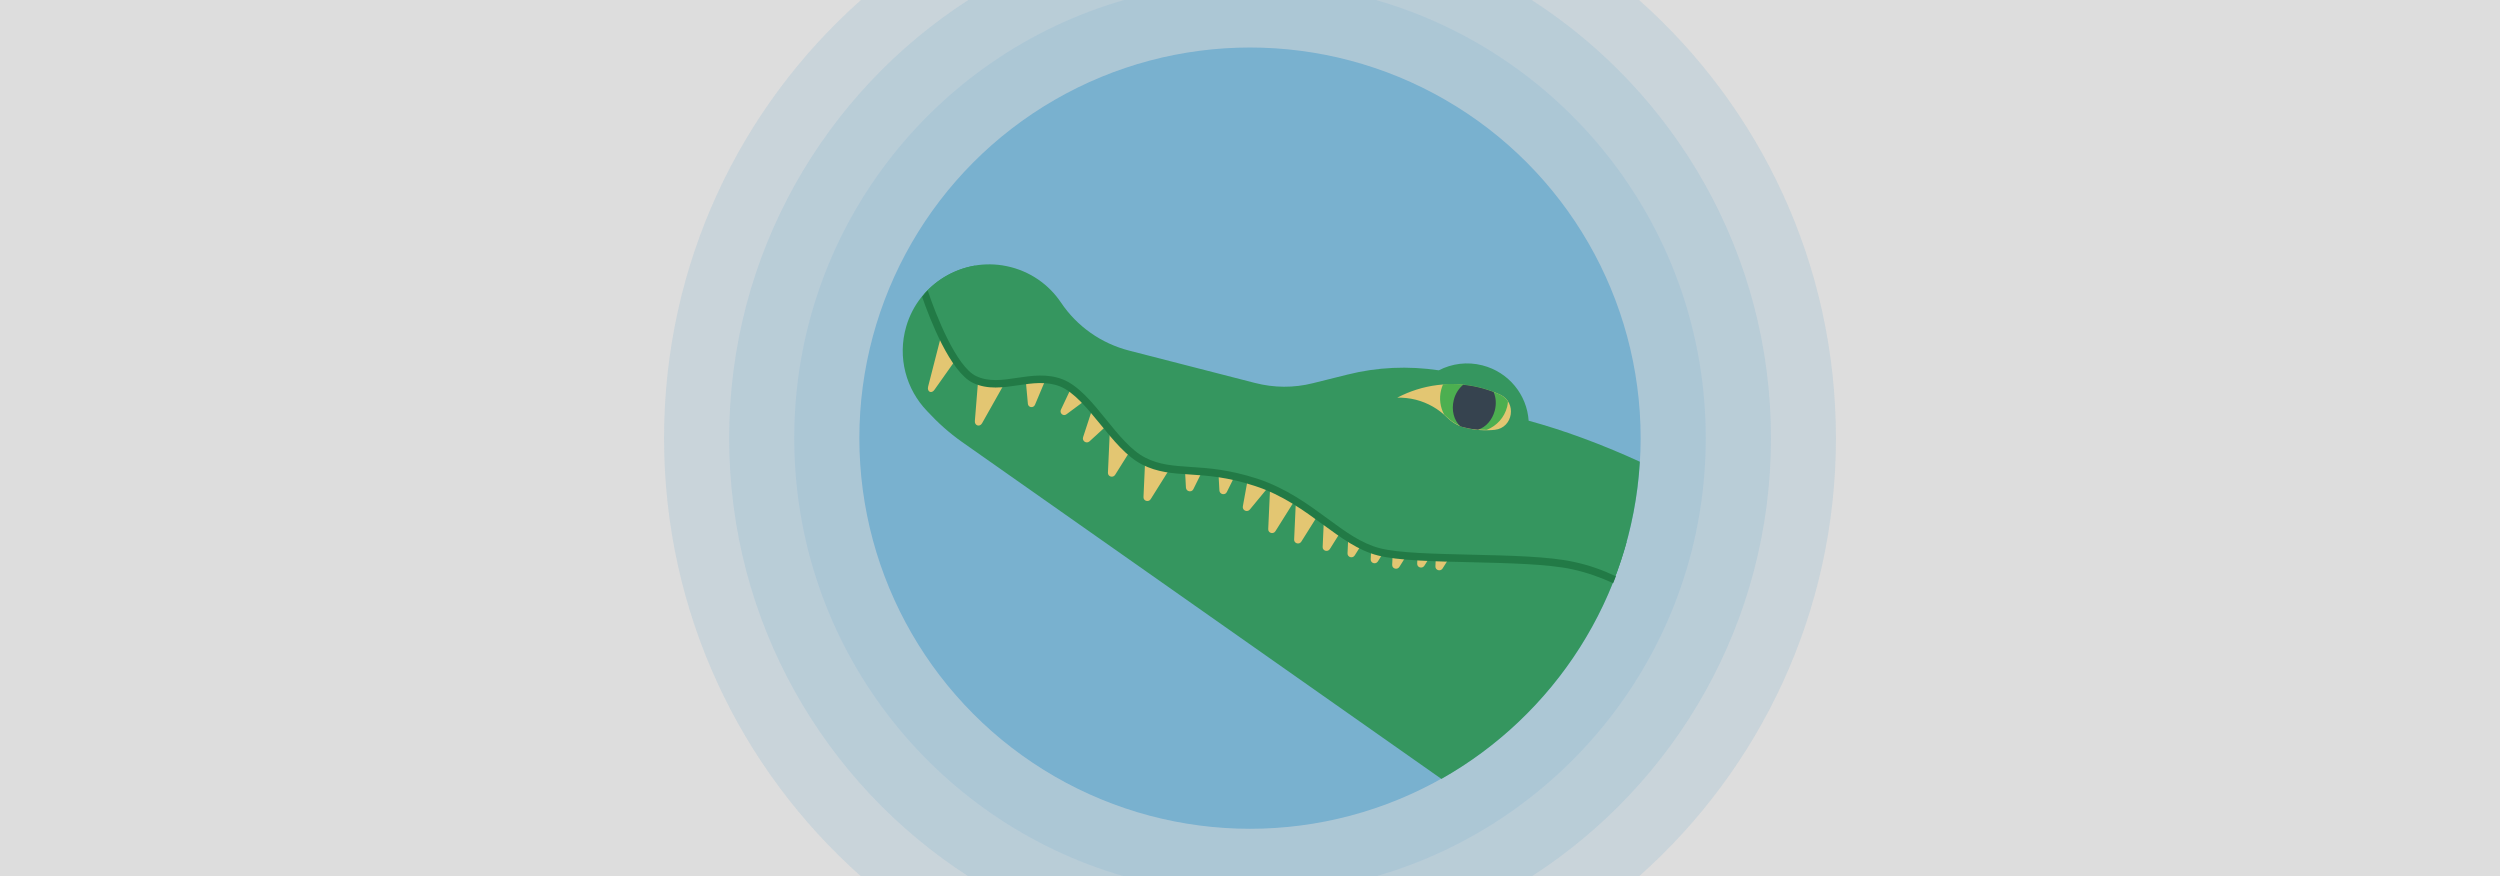 <svg version="1.1" xmlns="http://www.w3.org/2000/svg" x="0" y="0" viewBox="0 0 1920 673" xml:space="preserve"><style type="text/css">.st2{opacity:.2;fill:#79b1d1}.st3{fill:#35965f}.st4{fill:#e3c672}</style><path fill="#ddd" d="M0 0h1920v673H0z"/><circle cx="960" cy="336.5" r="300" fill="#79b1d1"/><path class="st2" d="M1258.8 0H661.2C568.4 82.4 510 202.6 510 336.5S568.4 590.6 661.2 673h597.6c92.8-82.4 151.2-202.6 151.2-336.5S1351.6 82.4 1258.8 0z"/><path class="st2" d="M863.4 673h193.2c146.3-41.9 253.4-176.7 253.4-336.5S1202.9 41.9 1056.6 0H863.4C717.1 41.9 610 176.7 610 336.5S717.1 631.1 863.4 673z"/><path class="st2" d="M1176.3 0H743.7C633.2 71.2 560 195.3 560 336.5S633.2 601.8 743.7 673h432.7c110.5-71.2 183.7-195.3 183.7-336.5S1286.8 71.2 1176.3 0z"/><path class="st3" d="M1259.4 354.6c-30.1-13.8-59.3-24.4-85.4-31.5-1.3-19.8-15.2-37.3-35.5-42.5-11.6-3-23.4-1.4-33.5 3.8-23.5-3.5-47.2-2.5-70.2 3.3l-26.5 6.6c-14.7 3.7-29.8 3.6-44.5-.2l-96.5-24.8c-21.5-5.5-40.2-18.6-52.5-37-9.3-13.8-23.8-24.2-41.7-27.9-33.7-7-67.5 13.3-77.1 46.3-7 23.9 0 48.4 16 65 8.1 8.8 17 16.8 26.8 23.7L1107 598.2c86.3-48.7 146.2-138.9 152.4-243.6z"/><path class="st4" d="M879.7 348.5l-1.5 33.2c-.2 3 3.8 4.3 5.5 1.7l17.5-27.9-21.5-7zm-27.3-18.7l-1.5 33.2c-.2 3 3.8 4.3 5.5 1.7l17.5-27.9-21.5-7zm-100.5-46.2l-3.2 39.6c-.4 3.7 3.7 5 5.5 1.9l19.1-33.9c0-.1-21.4-7.6-21.4-7.6zM723.8 254l-11 42.9c-1 4 2.6 5.8 4.9 2.4l24.9-35.2c.1 0-18.8-10.1-18.8-10.1zM909 341.3l1.8 33.2c.2 3.1 4.4 3.9 5.7 1.2l14.6-29.5-22.1-4.9zm25.7 2.2l1.8 33.2c.2 3.1 4.4 3.9 5.7 1.2l14.6-29.5-22.1-4.9zm40.8 29.6l-1.5 33.2c-.2 3 3.8 4.3 5.5 1.7l17.5-27.9-21.5-7zm-15.1-16.8l-5.9 32.6c-.5 3.1 3.3 4.8 5.3 2.5l20.9-25.3-20.3-9.8z"/><path class="st4" d="M995.4 381.1l-1.5 33.2c-.2 3 3.8 4.3 5.5 1.7l17.5-27.9-21.5-7zm21.9 5.7l-1.5 33.2c-.2 3 3.8 4.3 5.5 1.7l17.5-27.9-21.5-7z"/><path class="st4" d="M1036.4 391.7l-1.5 33.2c-.2 3 3.8 4.3 5.5 1.7l17.5-27.9-21.5-7z"/><path class="st4" d="M1054.2 396.3l-1.5 33.2c-.2 3 3.8 4.3 5.5 1.7l17.5-27.9-21.5-7z"/><path class="st4" d="M1070.7 400.5l-1.5 33.2c-.2 3 3.8 4.3 5.5 1.7l17.5-27.9-21.5-7z"/><path class="st4" d="M1089.9 399.6l-1.5 33.2c-.2 3 3.8 4.3 5.5 1.7l17.5-27.9-21.5-7z"/><path class="st4" d="M1103.9 401.7l-1.5 33.2c-.2 3 3.8 4.3 5.5 1.7l17.5-27.9-21.5-7zm-261.8-97.4l-10.3 31.5c-.9 3 2.6 5.2 4.9 3.2l24.2-22.2-18.8-12.5zm-13.2-19.6l-14.1 29.9c-1.3 2.7 1.8 5.4 4.2 3.6l26.3-19.5-16.4-14zm-42.5-7.7l3 33c.2 3.1 4.3 3.7 5.5.8l12.7-30.2-21.2-3.6z"/><path class="st3" d="M1178.7 388.8l-113.6-35-138.6-40-143.6-60.2-34-49.6c-15 2.6-28.7 10.1-38.8 21.4 5.3 15.4 21.2 58 38.2 66 20.9 9.7 43.9-6.2 66.5 2.5s40.1 48.3 63.4 60.1c23.2 11.8 44.6 2.7 86.3 16.3s64.2 45.7 94.3 53.4c30.1 7.7 111.8 2.4 149.1 10.6 12 2.6 22.3 6.3 31.8 10.7 3.6-9.4 6.8-19 9.5-28.8-28.2-11.2-70.5-27.4-70.5-27.4z"/><path class="st4" d="M1137.2 297.9c-22.5-5.8-45-2.5-64.1 7.5 4.7-.1 9.5.4 14.3 1.6 9.3 2.4 17.3 7.1 23.7 13.4 3.7 3.6 8.1 6.5 13.2 7.8l.8.2c7.7 2 15.4 2.5 22.9 1.7 14.1-1.5 17.1-21 4.2-27-4.9-2.2-9.8-3.9-15-5.2z"/><path d="M1158.1 308.4c-1.3-2.2-3.5-4.1-6.2-5.4-4.7-2.1-9.6-3.9-14.8-5.3-9.7-2.5-19.5-3.2-28.8-2.6-.6 1.3-1.1 2.8-1.5 4.3-1.7 6.7-.7 13.5 2.4 19.1.6.6 1.2 1 1.8 1.6 3.7 3.6 8.1 6.5 13.2 7.8l.8.2c5.6 1.4 11.3 2 16.9 2 7.5-3 13.5-9.4 15.6-17.7.3-1.2.5-2.6.6-4z" fill="#4caf50"/><path d="M1148 315.3c1.3-5.1.9-10.1-.9-14.2-3.2-1.3-6.6-2.3-10-3.2-4.5-1.2-9-1.9-13.4-2.4-3.3 2.8-6 6.8-7.2 11.7-2 7.9.2 15.7 4.9 20.1.9.4 1.7.6 2.7.8l.8.2c3.4.9 6.8 1.4 10.2 1.7 5.9-1.8 11-7.4 12.9-14.7z" fill="#36434f"/><path d="M1208.5 431.5c-19.1-4.2-49.3-4.8-78.4-5.5-28.7-.7-55.9-1.2-70.5-5-14-3.6-26.6-12.8-40-22.7-15-11-31.9-23.4-54.1-30.7-21.6-7-37.3-8.1-51.4-9-13.2-.9-23.7-1.6-34.5-7.1-10.7-5.4-20.6-17.6-30.1-29.3-10.4-12.9-21.3-26.2-33.5-30.9-11.8-4.5-23.5-2.8-34.9-1.1-11.1 1.7-21.7 3.3-31.5-1.4-15-7.1-30.8-46.6-37.1-65.7-1.6 1.5-3 3.2-4.3 4.9 5.9 17 21.6 57.8 39.1 66.1 11.3 5.3 23.2 3.5 34.7 1.8 10.6-1.6 21.6-3.2 31.9.8 10.9 4.3 21.2 17 31.2 29.2 9.9 12.2 20.1 24.7 31.9 30.8 12 6.1 23.5 6.9 36.7 7.7 13.6.9 29.1 1.9 50 8.8 21.3 6.9 37.9 19.1 52.5 29.8 13.9 10.1 27 19.8 42 23.6 15.2 3.9 42.8 4.6 71.8 5.2 28.9.7 58.9 1.4 77.4 5.4 11.8 2.6 22 6.3 31.5 10.7.7-1.8 1.4-3.5 2.1-5.3-9.9-4.7-20.3-8.5-32.5-11.1z" fill="#227a46"/></svg>